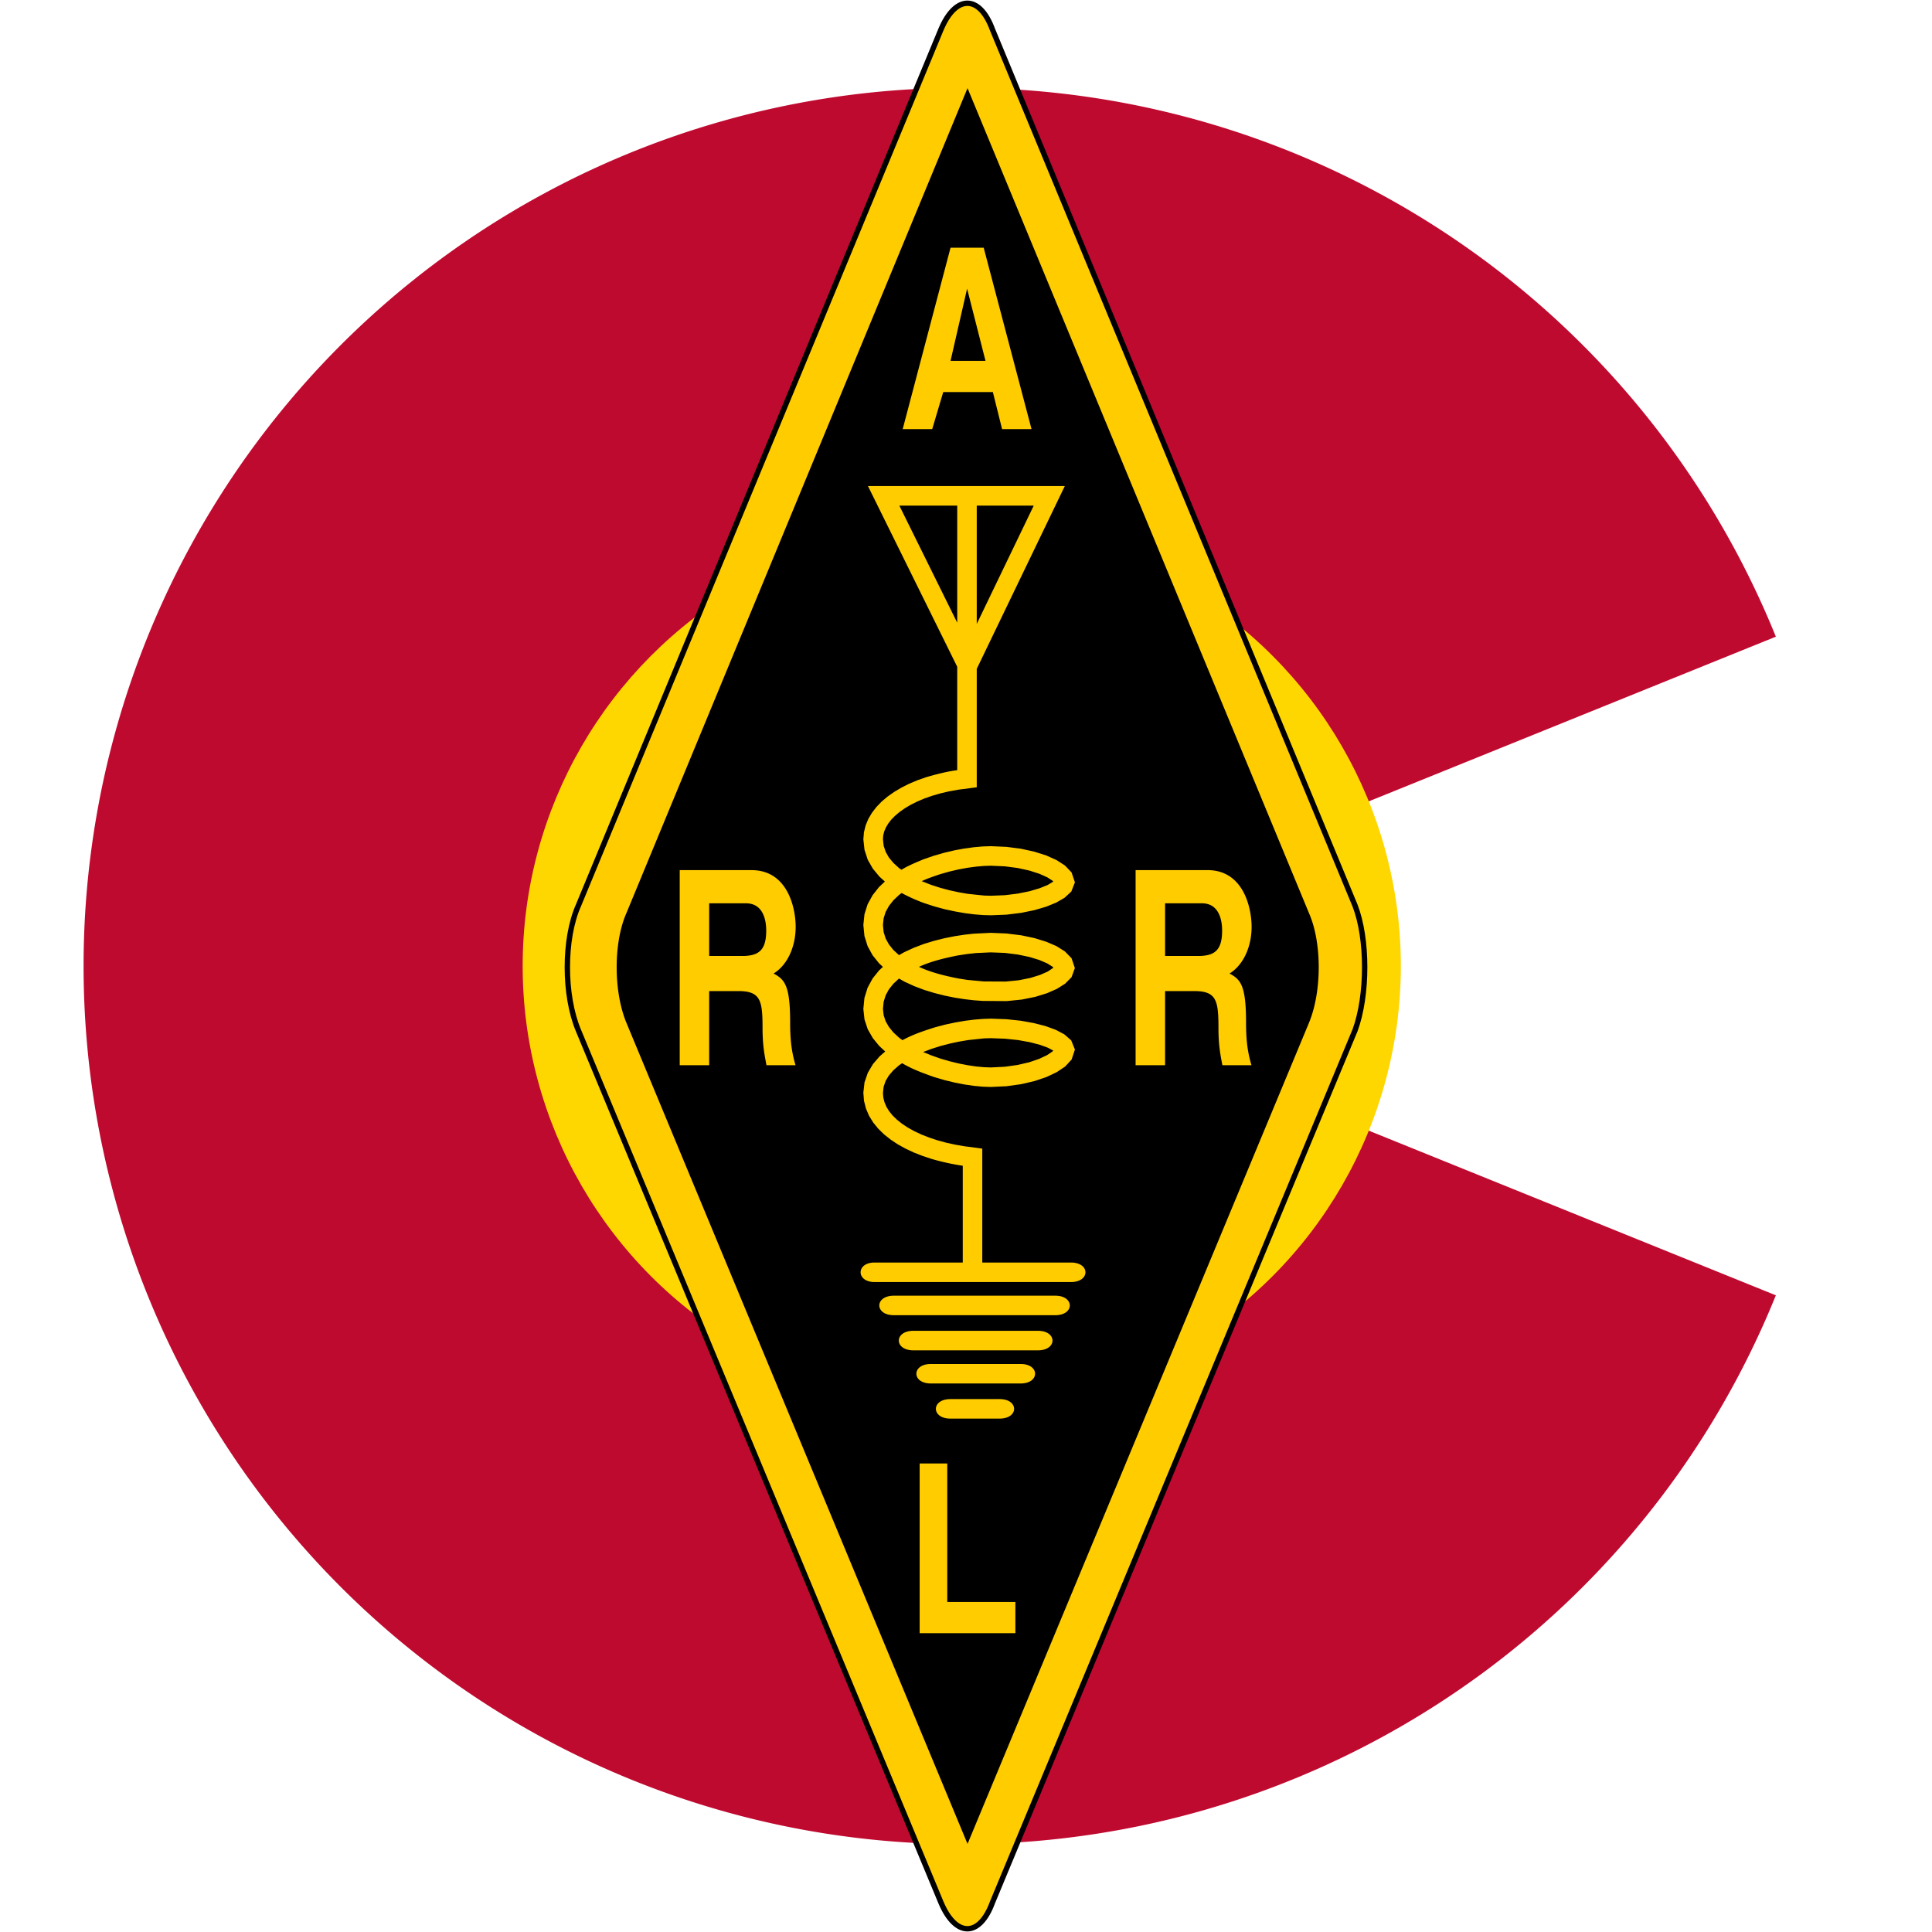<?xml version="1.0" encoding="UTF-8" standalone="no"?>
<!-- Created with Inkscape (http://www.inkscape.org/) -->

<svg
   viewBox="0 0 880 880"
   version="1.1"
   id="svg62"
   sodipodi:docname="ARRL_colorado.svg"
   inkscape:version="1.2.1 (9c6d41e, 2022-07-14)"
   width="880"
   height="880"
   xmlns:inkscape="http://www.inkscape.org/namespaces/inkscape"
   xmlns:sodipodi="http://sodipodi.sourceforge.net/DTD/sodipodi-0.dtd"
   xmlns="http://www.w3.org/2000/svg"
   xmlns:svg="http://www.w3.org/2000/svg">
  <defs
     id="defs66" />
  <sodipodi:namedview
     id="namedview64"
     pagecolor="#ffffff"
     bordercolor="#000000"
     borderopacity="0.25"
     inkscape:showpageshadow="2"
     inkscape:pageopacity="0.0"
     inkscape:pagecheckerboard="0"
     inkscape:deskcolor="#d1d1d1"
     showgrid="false"
     inkscape:zoom="0.48406009"
     inkscape:cx="44.415974"
     inkscape:cy="449.32438"
     inkscape:window-width="1512"
     inkscape:window-height="945"
     inkscape:window-x="0"
     inkscape:window-y="37"
     inkscape:window-maximized="0"
     inkscape:current-layer="layer2" />
  <g
     inkscape:groupmode="layer"
     id="layer1"
     inkscape:label="colorado"
     transform="translate(383.641,446.91)">
    <g
       id="g619"
       transform="translate(42.2,-48.108)">
      <path
         d="m 383.037,191.198 a 400,400 0 1 1 0,-300 l -370.81,150 z"
         fill="#bf0a30"
         id="path239" />
      <circle
         cx="12.227"
         cy="41.198"
         r="200"
         fill="#ffd700"
         id="circle241" />
    </g>
  </g>
  <g
     inkscape:groupmode="layer"
     id="layer2"
     inkscape:label="arrl"
     transform="translate(383.641,446.91)">
    <g
       id="g615"
       transform="translate(45.483,-45.195)">
      <path
         d="m 188.073,67.609 c 5.862,-15.995 5.862,-41.764 0,-56.87 L 22.942,-388.242 c -5.875,-15.995 -16.785,-15.995 -23.486,0 L -165.676,10.738 c -6.714,15.106 -6.714,40.876 0,56.87 L -0.545,464.812 c 6.714,15.995 17.612,15.995 23.474,0 L 188.06,67.609 Z"
         fill="#ffcc00"
         fill-rule="evenodd"
         stroke="#000000"
         stroke-width="2.445"
         stroke-linejoin="round"
         id="path58" />
      <path
         d="M 2.356,327.968 H 33.37 v 14.218 H -10.233 V 264.878 H 2.343 v 63.09 z M 26.175,235.554 c 8.824,0 8.824,8.886 0,8.886 H 3.787 c -8.837,0 -8.837,-8.886 0,-8.886 H 26.163 Z m 9.552,-15.995 c 8.837,0 8.824,8.886 0,8.886 H -5.099 c -8.837,0 -8.837,-8.886 0,-8.886 z m 7.923,-15.106 c 8.837,0 8.837,8.886 0,8.886 h -56.747 c -8.837,0 -8.837,-8.886 0,-8.886 z m 7.874,-15.995 c 8.837,0 8.837,8.886 0,8.886 h -73.507 c -8.837,0 -8.837,-8.886 0,-8.886 z M 88.142,-5.392 h 32.705 c 16.748,0 20.117,17.772 20.117,25.782 0,9.775 -4.196,17.772 -10.071,21.326 5.035,2.666 7.541,5.332 7.541,22.215 0,7.849 0.617,13.329 2.468,19.549 h -13.243 c -0.839,-4.443 -1.79,-8.886 -1.79,-16.883 0,-12.44 -0.839,-16.883 -10.898,-16.883 H 101.558 V 83.48 H 88.13 V -5.38 Z M 116.652,33.719 c 7.528,0 10.885,-2.666 10.885,-11.552 0,-5.332 -1.666,-12.44 -9.219,-12.44 H 101.558 V 33.706 h 15.082 z M -119.53,-5.38 h 32.705 c 16.76,0 20.117,17.772 20.117,25.769 0,9.775 -4.196,17.772 -10.071,21.326 5.035,2.666 7.553,5.332 7.553,22.215 0,7.849 0.605,13.329 2.456,19.549 h -13.23 c -0.839,-4.443 -1.79,-8.886 -1.79,-16.883 0,-12.44 -0.839,-16.883 -10.898,-16.883 h -13.415 v 33.767 h -13.415 V -5.38 Z m 28.509,39.098 c 7.528,0 10.898,-2.666 10.898,-11.552 0,-5.332 -1.678,-12.44 -9.232,-12.44 H -106.103 V 33.706 h 15.094 z M 15.771,-117.528 41.738,-171.424 H 15.771 Z m -46.553,299.766 c -8.454,0 -8.466,-8.886 0,-8.886 H 9.403 v -44.084 a 104.99,104.99 0 0 1 -14.181,-3.11 l -4.159,-1.37 -3.986,-1.567 -3.764,-1.765 -3.517,-1.95 -3.258,-2.16 -2.987,-2.37 -2.653,-2.592 -2.296,-2.814 -1.888,-3.061 -1.407,-3.295 -0.889,-3.505 -0.296,-3.727 0.531,-4.702 1.518,-4.394 2.333,-3.937 2.987,-3.468 2.592,-2.259 -2.715,-2.505 -2.937,-3.591 -2.308,-4.036 -1.481,-4.443 -0.518,-4.801 0.494,-5.06 1.456,-4.64 2.259,-4.171 2.937,-3.665 1.765,-1.629 -1.74,-1.604 -2.937,-3.653 -2.283,-4.147 -1.456,-4.628 -0.494,-5.035 0.506,-4.912 1.444,-4.566 2.271,-4.122 2.913,-3.69 2.666,-2.505 -2.53,-2.296 -2.962,-3.579 -2.308,-4.048 -1.481,-4.492 -0.518,-4.813 0.272,-3.258 0.765,-3.098 1.234,-2.962 1.654,-2.789 2.024,-2.629 2.357,-2.444 2.69,-2.271 2.987,-2.11 3.258,-1.938 3.517,-1.777 3.789,-1.604 4.011,-1.407 c 4.677,-1.358 9.367,-2.579 14.193,-3.221 V -98.004 L -33.781,-180.323 h 89.662 l -40.11,83.269 v 53.933 l -8.392,1.098 -4.209,0.753 -3.999,0.938 -3.764,1.098 -3.53,1.234 -3.258,1.382 -2.987,1.506 -2.69,1.592 -2.37,1.691 -2.061,1.728 -1.728,1.777 -1.382,1.802 -1.049,1.777 -0.741,1.765 -0.432,1.753 -0.136,1.703 0.321,3.036 0.913,2.752 1.481,2.616 2.061,2.468 2.604,2.382 1.037,0.728 c 3.221,-1.962 6.714,-3.382 10.207,-4.826 l 4.665,-1.604 4.69,-1.345 4.628,-1.086 4.492,-0.827 4.307,-0.58 4.023,-0.358 3.715,-0.123 7.109,0.309 6.664,0.864 6.097,1.345 5.406,1.728 4.653,2.086 3.826,2.468 3.024,3.172 1.518,4.505 -1.654,4.196 -3.085,2.839 -3.777,2.184 -4.591,1.864 -5.369,1.58 -6.047,1.234 -6.64,0.815 -7.072,0.284 -3.628,-0.099 -3.974,-0.321 -4.258,-0.543 -4.468,-0.778 -4.616,-0.987 -4.69,-1.259 -4.665,-1.518 A 77.283,77.283 0 0 1 -18.44,5.036 l -1.148,0.852 -2.592,2.456 -2.049,2.592 -1.493,2.715 -0.913,2.876 -0.321,3.098 0.321,3.221 0.926,2.925 1.481,2.69 2.024,2.53 2.567,2.345 2.407,-1.358 4.418,-2.036 4.579,-1.728 4.665,-1.419 4.69,-1.172 4.616,-0.913 4.492,-0.691 4.283,-0.469 7.689,-0.37 7.072,0.296 6.664,0.815 6.072,1.271 5.406,1.666 4.653,1.999 3.851,2.419 3.036,3.122 1.506,4.455 -1.518,4.159 -2.913,2.95 -3.702,2.345 -4.542,1.999 -5.381,1.666 -6.146,1.234 -6.825,0.691 -10.861,-0.074 -3.999,-0.284 -4.27,-0.494 -4.492,-0.691 -4.628,-0.938 -4.677,-1.185 -4.677,-1.432 -4.579,-1.728 -4.431,-2.036 -2.468,-1.407 -2.555,2.37 -2.036,2.542 -1.481,2.715 -0.913,2.937 -0.321,3.246 0.321,2.913 0.901,2.715 1.506,2.629 2.073,2.53 2.629,2.419 1.456,1.061 c 4.665,-2.579 9.775,-4.27 14.847,-5.875 l 4.665,-1.234 4.603,-0.975 4.443,-0.765 4.221,-0.531 3.912,-0.309 3.554,-0.123 7.035,0.247 6.615,0.703 6.023,1.086 5.356,1.382 4.603,1.691 3.826,2.024 3.147,2.74 1.703,4.196 -1.506,4.542 -2.962,3.209 -3.826,2.555 -4.64,2.197 -5.43,1.839 -6.109,1.432 -6.689,0.938 -7.133,0.333 -3.653,-0.123 -3.974,-0.37 -4.258,-0.617 -4.48,-0.864 -4.603,-1.111 -4.69,-1.37 c -5.06,-1.765 -10.132,-3.628 -14.748,-6.368 l -1.358,0.913 -2.616,2.296 -2.073,2.394 -1.481,2.493 -0.889,2.592 -0.321,2.863 0.173,2.135 0.531,2.11 0.876,2.061 1.234,2.012 1.604,1.975 1.975,1.901 2.308,1.851 2.653,1.74 2.962,1.654 3.233,1.506 3.493,1.37 3.715,1.234 3.912,1.074 4.073,0.901 4.221,0.741 8.281,1.098 v 51.884 H 58.658 c 8.837,0 8.837,8.886 0,8.886 z M 6.885,-118.071 -19.489,-171.424 H 6.885 Z m -16.168,117.715 4.221,1.666 4.196,1.358 4.27,1.135 4.221,0.913 4.085,0.703 7.405,0.778 3.085,0.086 6.405,-0.247 5.924,-0.741 5.332,-1.074 4.566,-1.358 3.628,-1.469 2.592,-1.555 -0.395,-0.432 -2.382,-1.53 -3.579,-1.604 -4.542,-1.456 -5.319,-1.172 -5.912,-0.765 -6.381,-0.272 -3.135,0.099 -3.579,0.321 -3.875,0.518 -4.097,0.753 -4.196,0.987 -4.258,1.209 c -2.789,0.963 -5.64,1.888 -8.294,3.147 z M -10.541,38.68 c 5.677,2.616 11.786,4.073 17.92,5.295 l 4.11,0.642 7.516,0.703 9.972,0.049 5.961,-0.592 5.27,-1.061 4.443,-1.382 3.48,-1.53 2.592,-1.753 -0.432,-0.444 -2.37,-1.481 -3.579,-1.555 -4.554,-1.395 -5.307,-1.111 -5.924,-0.741 -6.418,-0.247 -6.837,0.321 -3.9,0.432 -4.122,0.629 c -6.072,1.209 -12.181,2.629 -17.821,5.208 z m 1.901,38.79 3.69,1.518 4.196,1.481 4.258,1.234 4.196,1.012 4.073,0.79 3.826,0.555 3.505,0.321 3.036,0.111 6.356,-0.309 5.887,-0.827 5.307,-1.234 4.517,-1.543 3.579,-1.691 2.407,-1.604 0.432,-0.469 -2.444,-1.308 -3.628,-1.321 -4.603,-1.197 -5.381,-0.975 -5.973,-0.617 -6.442,-0.234 -3.036,0.086 -7.319,0.778 -4.073,0.691 -4.221,0.901 -4.258,1.111 -4.221,1.345 -3.665,1.382 z m 4.097,-283.734 H -17.959 L 3.837,-288.892 H 18.931 l 21.795,82.64 H 27.311 L 23.114,-223.136 H 0.504 l -5.023,16.883 z m 8.38,-31.101 H 19.757 l -8.38,-32.866 -7.541,32.878 z M 11.563,-361.584 167.141,14.293 c 5.862,13.329 5.862,35.544 0,49.762 L 11.575,438.154 -143.843,64.054 c -5.862,-14.218 -5.862,-36.433 0,-49.762 L 11.575,-361.584 Z"
         fill-rule="evenodd"
         id="path60"
         style="stroke-width:12.342" />
    </g>
  </g>
</svg>
